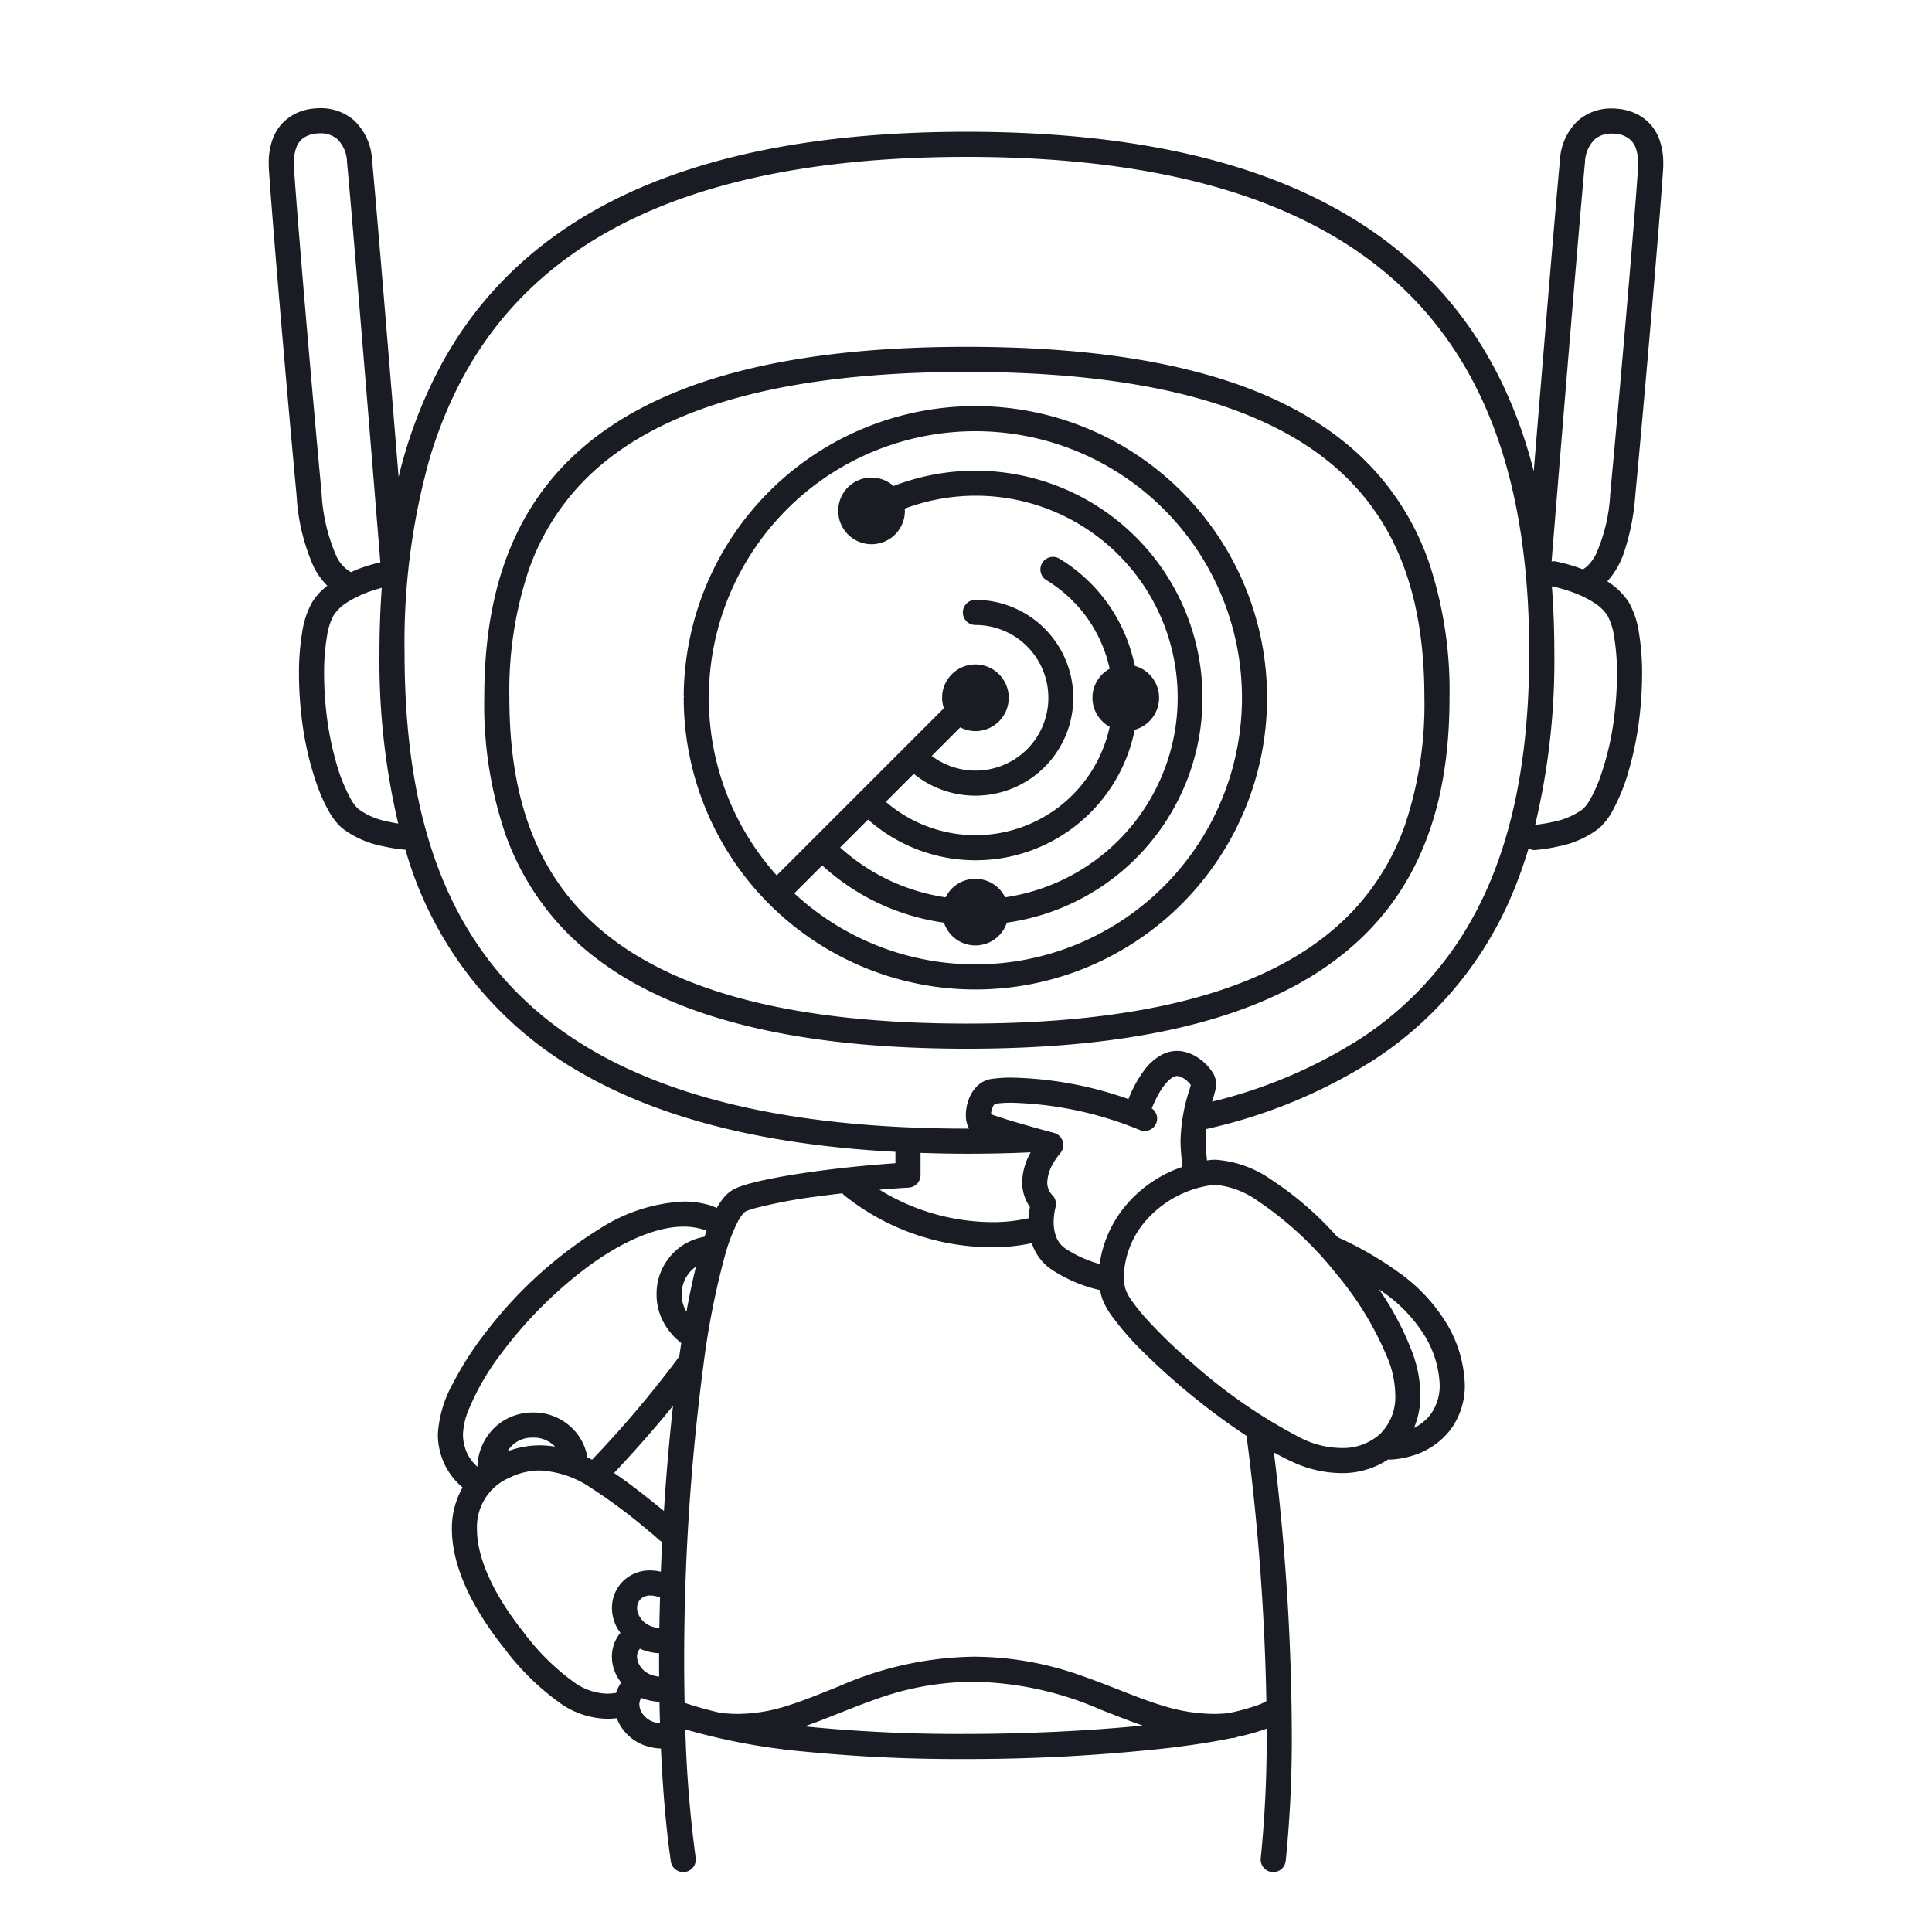 <svg xmlns="http://www.w3.org/2000/svg" width="200" height="200" fill="none"><g fill="#191C22"><path d="M100.973 42.04a30.195 30.195 0 0 0-30.194 29.932.346.346 0 0 1 0 .263 30.194 30.194 0 1 0 30.194-30.194Zm19.512 49.708a27.583 27.583 0 0 1-38.26.73l2.89-2.89a23.434 23.434 0 0 0 12.601 5.925 3.428 3.428 0 0 0 6.513 0 23.508 23.508 0 0 0 15.094-37.976 23.51 23.51 0 0 0-26.826-7.226 3.434 3.434 0 0 0-5.72 2.413c-.001.028.012.053.013.082-.002.028-.017.052-.017.08a3.45 3.45 0 0 0 6.9 0c0-.079-.018-.153-.023-.23a20.899 20.899 0 1 1 10.4 40.236 3.432 3.432 0 0 0-6.16 0 20.79 20.79 0 0 1-10.919-5.16l2.89-2.89a16.8 16.8 0 0 0 27.605-9.299 3.432 3.432 0 0 0 2.522-3.306 3.432 3.432 0 0 0-2.519-3.308 16.842 16.842 0 0 0-7.794-11.093 1.3 1.3 0 1 0-1.347 2.224 14.241 14.241 0 0 1 6.545 9.17 3.438 3.438 0 0 0-1.781 2.843c-.001.029.012.053.013.081-.002.029-.017.053-.017.081a3.436 3.436 0 0 0 1.783 3.004 14.207 14.207 0 0 1-9.374 10.483A14.201 14.201 0 0 1 91.7 83.003l2.894-2.894a10.134 10.134 0 1 0 6.379-18.01 1.298 1.298 0 0 0-1.3 1.3 1.299 1.299 0 0 0 1.3 1.3 7.537 7.537 0 1 1-4.523 13.554l2.959-2.959c.482.254 1.019.388 1.564.392a3.447 3.447 0 0 0 3.171-2.093 3.449 3.449 0 0 0-5.958-3.39 3.45 3.45 0 0 0-.66 1.87c0 .029.013.053.013.081-.002.029-.016.053-.016.081.005.368.069.732.19 1.079l-17.31 17.309a27.477 27.477 0 0 1-7.025-18.388.303.303 0 0 1 .001-.24 27.595 27.595 0 1 1 47.106 19.753Z"/><path d="M150.053 72.236v-.006a41.948 41.948 0 0 0-2.146-14.066 27.654 27.654 0 0 0-5.26-9.067c-3.581-4.092-8.67-7.403-15.617-9.672-6.945-2.268-15.755-3.517-26.899-3.522h-.031l-.03-.001c-9.916 0-17.982.986-24.534 2.799-9.82 2.71-16.263 7.335-20.164 13.221-3.904 5.883-5.24 12.898-5.242 20.3v-.01.022c-.09 4.78.645 9.539 2.172 14.07a27.76 27.76 0 0 0 5.292 9.064c3.595 4.091 8.693 7.401 15.635 9.67 6.945 2.271 15.743 3.52 26.855 3.523l.02-.001h.013c9.872 0 17.917-.986 24.46-2.799 9.806-2.709 16.265-7.334 20.187-13.218 3.926-5.88 5.288-12.897 5.289-20.3v-.007Zm-4.62 13.198a25.157 25.157 0 0 1-4.797 8.225c-3.248 3.692-7.891 6.754-14.484 8.913-6.59 2.156-15.123 3.389-26.035 3.388l-.033.001c-9.704-.002-17.528-.977-23.776-2.71-9.38-2.608-15.184-6.865-18.728-12.16-3.541-5.298-4.85-11.756-4.85-18.857v-.012a39.424 39.424 0 0 1 1.998-13.197 25.061 25.061 0 0 1 4.766-8.223c3.233-3.691 7.865-6.752 14.464-8.911 6.596-2.157 15.15-3.39 26.112-3.389h.029c9.748.002 17.593.977 23.85 2.71 9.392 2.609 15.175 6.865 18.698 12.157 3.52 5.297 4.806 11.757 4.806 18.86V72.243a39.077 39.077 0 0 1-2.02 13.192Z"/><path d="M169.28 51.331c.963-10.167 2.535-28.506 2.877-33.7.016-.239.024-.47.023-.696a7.276 7.276 0 0 0-.358-2.37 4.732 4.732 0 0 0-1.786-2.41 5.404 5.404 0 0 0-2.499-.887 6.261 6.261 0 0 0-.695-.04 5.208 5.208 0 0 0-3.483 1.253 6.022 6.022 0 0 0-1.871 4.075c-.423 4.37-1.822 21.312-2.717 32.234a54.256 54.256 0 0 0-.569-2.079c-2.887-9.676-8.446-18.037-17.804-23.878-9.348-5.843-22.391-9.181-40.261-9.19h-.062c-11.925 0-21.693 1.483-29.658 4.204-11.947 4.07-19.828 10.99-24.61 19.665a48.211 48.211 0 0 0-4.542 11.87c-.886-10.888-2.323-28.398-2.753-32.852a6.021 6.021 0 0 0-1.87-4.077 5.207 5.207 0 0 0-3.485-1.253c-.231 0-.462.013-.692.038a5.11 5.11 0 0 0-3.233 1.517 4.898 4.898 0 0 0-1.054 1.783 7.293 7.293 0 0 0-.359 2.372c0 .223.008.453.023.69.34 5.195 1.905 23.534 2.863 33.703a20.94 20.94 0 0 0 1.74 7.305c.36.752.847 1.437 1.44 2.023a6.6 6.6 0 0 0-1.565 1.702 9.022 9.022 0 0 0-1.036 3.115 25.389 25.389 0 0 0-.333 4.317c.003 1.464.09 2.928.262 4.382.27 2.463.822 4.887 1.646 7.224.316.889.706 1.75 1.165 2.575a6.64 6.64 0 0 0 1.377 1.773 10.115 10.115 0 0 0 4.233 1.88c.77.175 1.552.297 2.339.365.016.053.029.107.045.16a38.703 38.703 0 0 0 17.894 22.793c8.012 4.682 18.71 7.576 32.783 8.318v1.184c-3.231.216-6.591.581-9.466 1.009a64.64 64.64 0 0 0-4.298.77c-.606.134-1.149.269-1.623.409-.423.118-.837.27-1.237.452a3.594 3.594 0 0 0-1.173.953 7.26 7.26 0 0 0-.696 1.032c-.187-.075-.361-.165-.56-.229a9.368 9.368 0 0 0-2.874-.433 17.615 17.615 0 0 0-8.665 2.801 44.02 44.02 0 0 0-11.504 10.338 34.404 34.404 0 0 0-3.768 5.796 12.218 12.218 0 0 0-1.505 5.179 7.321 7.321 0 0 0 .902 3.486 7.197 7.197 0 0 0 1.663 1.997 8.52 8.52 0 0 0-1.112 4.318c.014 3.615 1.81 7.767 5.348 12.239a26.52 26.52 0 0 0 5.886 5.794 8.687 8.687 0 0 0 4.862 1.596c.327-.001.654-.021.98-.061.133.371.316.722.542 1.045a4.854 4.854 0 0 0 2.226 1.735 5.552 5.552 0 0 0 1.796.361c.19 4.217.52 8.184 1.023 11.679a1.302 1.302 0 0 0 1.472 1.102 1.3 1.3 0 0 0 1.102-1.472 125.76 125.76 0 0 1-1.072-13.289 65.794 65.794 0 0 0 12.446 2.309c5.432.528 10.887.782 16.345.76a188.81 188.81 0 0 0 21.036-1.121c2.577-.301 4.836-.654 6.726-1.048.098-.01.194-.014.293-.025.106-.02.21-.054.308-.101.085-.019.183-.037.267-.056a22.594 22.594 0 0 0 2.649-.757c.04-.015.07-.032.109-.047l.003.279c.028 4.387-.176 8.774-.612 13.14a1.297 1.297 0 0 0 1.151 1.433c.343.038.687-.063.955-.279.269-.215.441-.529.478-.872.447-4.46.656-8.94.628-13.422a244.878 244.878 0 0 0-1.851-28.859 28.86 28.86 0 0 0 1.891.96 12.211 12.211 0 0 0 5.078 1.176 8.61 8.61 0 0 0 4.865-1.419c.041.009.084.016.126.021a8.943 8.943 0 0 0 2.222-.358 7.801 7.801 0 0 0 4.092-2.733 7.634 7.634 0 0 0 1.487-4.666 13.07 13.07 0 0 0-2.04-6.587 17.898 17.898 0 0 0-4.88-5.089 35.573 35.573 0 0 0-6.23-3.581c-.338-.369-.675-.738-1.021-1.092a33.6 33.6 0 0 0-5.878-4.88 11.362 11.362 0 0 0-5.76-2.057 5.538 5.538 0 0 0-.882.077 64.32 64.32 0 0 1-.112-1.335 9.842 9.842 0 0 1 .051-1.921 54.216 54.216 0 0 0 17.211-7.079 38.063 38.063 0 0 0 14.756-17.989 47.17 47.17 0 0 0 1.384-3.977c.205.116.438.172.673.163.805-.067 1.603-.19 2.39-.369a10.118 10.118 0 0 0 4.234-1.879 6.639 6.639 0 0 0 1.377-1.771 19.815 19.815 0 0 0 1.682-4.146c.536-1.848.915-3.74 1.133-5.652.173-1.46.261-2.927.265-4.397a25.37 25.37 0 0 0-.333-4.308 9.01 9.01 0 0 0-1.033-3.109 7.109 7.109 0 0 0-2.16-2.132c-.025-.017-.052-.03-.078-.047a8.502 8.502 0 0 0 1.72-2.959 24.09 24.09 0 0 0 1.175-5.894ZM33.294 51.06c-.956-10.135-2.522-28.508-2.857-33.628a7.85 7.85 0 0 1-.018-.522 4.72 4.72 0 0 1 .219-1.528c.136-.451.418-.844.803-1.116a2.829 2.829 0 0 1 1.31-.443h.002c.134-.015.27-.022.404-.022a2.61 2.61 0 0 1 1.764.603 3.44 3.44 0 0 1 1.003 2.377c.314 3.255 1.184 13.704 1.974 23.32a15299.91 15299.91 0 0 1 1.475 18.106c-.817.192-1.62.44-2.404.74-.207.081-.426.187-.64.28a3.654 3.654 0 0 1-1.558-1.78 18.544 18.544 0 0 1-1.477-6.387Zm6.701 33.954a7.434 7.434 0 0 1-2.912-1.277 4.265 4.265 0 0 1-.801-1.08 17.322 17.322 0 0 1-1.444-3.59 31.585 31.585 0 0 1-1.042-5.22 35.565 35.565 0 0 1-.245-4.082 22.855 22.855 0 0 1 .294-3.866c.1-.766.333-1.51.686-2.196a4.56 4.56 0 0 1 1.384-1.331 11.992 11.992 0 0 1 2.959-1.335c.236-.074.452-.135.647-.187a93.497 93.497 0 0 0-.238 6.707v.026a73.253 73.253 0 0 0 1.943 17.673 14.903 14.903 0 0 1-1.23-.242Zm60.087 34.419h.07c2.162 0 4.253-.045 6.275-.135.04-.002.072-.023.111-.028l.146.041a6.527 6.527 0 0 0-.873 3.079c.001.914.282 1.806.805 2.557a8.941 8.941 0 0 0-.129 1.176c-.031.005-.06-.004-.091.003a16.632 16.632 0 0 1-3.695.388 22.402 22.402 0 0 1-11.659-3.359c1.018-.084 2.033-.16 3.024-.214a1.302 1.302 0 0 0 1.229-1.298v-2.297c1.56.051 3.147.086 4.787.087Zm2.927-5.171a12.214 12.214 0 0 1 1.762-.106 37.28 37.28 0 0 1 13.239 2.832 1.295 1.295 0 0 0 1.688-.727 1.277 1.277 0 0 0-.468-1.52c.21-.526.455-1.038.734-1.532a5.854 5.854 0 0 1 1.05-1.394c.143-.136.306-.25.483-.339a.864.864 0 0 1 .36-.088l.146.015c.354.1.678.288.941.545.121.109.23.232.325.365-.029.115-.073.279-.13.469a18.356 18.356 0 0 0-.931 5.312c0 .292.01.59.032.893.051.693.104 1.29.156 1.81a13.19 13.19 0 0 0-6.067 4.25 12.033 12.033 0 0 0-2.494 5.807 12.77 12.77 0 0 1-3.48-1.56 2.576 2.576 0 0 1-1.01-1.235 4.216 4.216 0 0 1-.269-1.556 6.316 6.316 0 0 1 .166-1.414l.018-.074.004-.012h-.001a1.3 1.3 0 0 0-.3-1.255 1.868 1.868 0 0 1-.552-1.358 4.28 4.28 0 0 1 .654-2.026c.146-.252.308-.494.483-.726l.152-.193.037-.044.006-.007a1.296 1.296 0 0 0 .272-1.239 1.295 1.295 0 0 0-.912-.881 144.305 144.305 0 0 1-4.279-1.203c-.6-.18-1.176-.361-1.648-.522a14.16 14.16 0 0 1-.587-.21c.016-.286.09-.566.219-.823a.82.82 0 0 1 .172-.233l.029-.021Zm-34.753 54.276a3.23 3.23 0 0 1-.861-.197 2.284 2.284 0 0 1-1.208-1.034 1.718 1.718 0 0 1-.236-.847c-.006-.337.12-.662.351-.907a1.353 1.353 0 0 1 1.025-.385c.289.004.575.054.849.147.049.009.099.014.15.017-.03 1.07-.054 2.139-.07 3.206Zm-2.076 3.797a1.718 1.718 0 0 1-.236-.847c.001-.301.11-.591.305-.82.068.03.138.071.205.097.569.218 1.168.346 1.777.381-.002.316-.005.634-.005.95 0 .492.006.979.009 1.469a3.245 3.245 0 0 1-.847-.196 2.276 2.276 0 0 1-1.208-1.034Zm2.55-15.92-.014-.013c-1.75-1.411-3.439-2.773-5.147-3.921 1.438-1.53 3.748-4.044 6.103-6.957a226.807 226.807 0 0 0-.941 10.891Zm2.53-21.69c-.066.343-.13.704-.194 1.059-.017-.029-.042-.053-.058-.082a3.394 3.394 0 0 1-.44-1.652v-.078a3.444 3.444 0 0 1 1.008-2.459c.144-.143.301-.272.47-.387a72.634 72.634 0 0 0-.786 3.599Zm-22.79 11.32a25.762 25.762 0 0 1 3.463-5.988 44.007 44.007 0 0 1 9.05-9.023c3.397-2.485 6.954-4.069 9.785-4.051a6.759 6.759 0 0 1 2.08.309c.107.034.204.071.3.108-.073.203-.145.414-.217.628a5.976 5.976 0 0 0-4.962 5.881l-.001.141a5.993 5.993 0 0 0 .766 2.912 6.786 6.786 0 0 0 1.79 2.065c-.07.455-.138.913-.205 1.382-.14.195-.281.389-.424.584a112.345 112.345 0 0 1-8.603 10.114c-.17-.089-.341-.177-.513-.259-.003-.037.01-.071.003-.109a5.42 5.42 0 0 0-1.712-3.043 5.654 5.654 0 0 0-3.852-1.474l-.224.004a5.666 5.666 0 0 0-4.169 1.956 5.86 5.86 0 0 0-1.406 3.658 4.557 4.557 0 0 1-.917-1.119 4.717 4.717 0 0 1-.57-2.028l-.006-.196a7.318 7.318 0 0 1 .544-2.452Zm8.982 3.716a9.572 9.572 0 0 0-1.585-.139 9.478 9.478 0 0 0-3.33.62 2.92 2.92 0 0 1 2.55-1.417l.008-.001.123-.002a3.039 3.039 0 0 1 2.1.794c.05.045.089.097.134.145Zm1.988 24.396a24.09 24.09 0 0 1-5.276-5.236c-3.33-4.183-4.798-7.911-4.785-10.623a5.53 5.53 0 0 1 3.348-5.321 7.12 7.12 0 0 1 3.14-.755c1.886.096 3.709.709 5.269 1.773a57.515 57.515 0 0 1 5.946 4.43c.404.326.793.66 1.163 1.001.091.075.194.137.303.184a234.284 234.284 0 0 0-.136 3.093 5.155 5.155 0 0 0-1.085-.135 3.967 3.967 0 0 0-2.888 1.171 3.886 3.886 0 0 0-1.088 2.721c.004.747.201 1.48.573 2.127.093.152.194.297.304.437a3.89 3.89 0 0 0-.884 2.464c.004.747.201 1.48.573 2.128.117.197.249.386.394.564a3.813 3.813 0 0 0-.534 1.067c-.299.05-.6.076-.902.08a6.073 6.073 0 0 1-3.435-1.17Zm8.123 4.065a2.245 2.245 0 0 1-1.047-.818 1.685 1.685 0 0 1-.332-.976c.004-.236.073-.466.2-.664.02.008.042.021.063.029a5.89 5.89 0 0 0 1.821.382c.014.744.032 1.482.054 2.214a2.822 2.822 0 0 1-.76-.167Zm16.094.527c-.122-.012-.24-.027-.36-.04 2.447-.844 4.803-1.913 7.383-2.807a29.841 29.841 0 0 1 10.125-1.802 34.045 34.045 0 0 1 13.118 2.873c1.463.57 2.896 1.15 4.36 1.654-5.431.54-11.956.87-18.548.869a159.53 159.53 0 0 1-16.078-.747Zm47.438-2.653c-.31.184-.637.335-.977.451-.974.334-1.969.602-2.979.802-.498.047-.986.076-1.461.076a18.243 18.243 0 0 1-5.366-.871c-2.635-.793-5.311-2.038-8.434-3.11a33.174 33.174 0 0 0-11.073-1.944 35.672 35.672 0 0 0-13.921 3.054c-1.88.747-3.613 1.474-5.317 2.003-1.67.553-3.414.845-5.172.867-.623 0-1.245-.041-1.862-.121a36.013 36.013 0 0 1-3.605-1.01c-.019-.006-.038-.002-.057-.007a211.05 211.05 0 0 1-.045-4.19 234.73 234.73 0 0 1 2.039-31.133 81.552 81.552 0 0 1 2.215-11.111 18.845 18.845 0 0 1 1.25-3.293c.155-.31.343-.603.56-.874.083-.112.187-.207.306-.281.275-.121.558-.222.848-.302a52.187 52.187 0 0 1 6.779-1.274c.77-.105 1.573-.204 2.39-.298.04.06.085.117.135.169a24.487 24.487 0 0 0 15.353 5.415 19.266 19.266 0 0 0 4.119-.424c.038.114.068.226.113.34a5.19 5.19 0 0 0 1.999 2.44 15.142 15.142 0 0 0 4.954 2.088c.045.273.109.543.19.808a7.618 7.618 0 0 0 1.025 1.876 30.424 30.424 0 0 0 3.347 3.815 72.102 72.102 0 0 0 7.394 6.338 63.913 63.913 0 0 0 3.198 2.245 246.997 246.997 0 0 1 2.055 27.456Zm12.084-42.333a15.332 15.332 0 0 1 4.181 4.32 10.51 10.51 0 0 1 1.676 5.259 5.025 5.025 0 0 1-.961 3.098 4.844 4.844 0 0 1-1.694 1.376 8.73 8.73 0 0 0 .658-3.411 12.996 12.996 0 0 0-.816-4.353 30.611 30.611 0 0 0-3.461-6.575c.137.097.282.187.417.286Zm-17.856-11.064c.166-.03.335-.044.504-.043a8.986 8.986 0 0 1 4.374 1.657 35.904 35.904 0 0 1 8.012 7.407 33.246 33.246 0 0 1 5.562 9.205c.418 1.114.643 2.291.664 3.48a5.364 5.364 0 0 1-1.575 4.042 5.74 5.74 0 0 1-4.02 1.45 9.642 9.642 0 0 1-3.994-.939 54.578 54.578 0 0 1-11.414-7.834 54.087 54.087 0 0 1-4.704-4.53 20.707 20.707 0 0 1-1.506-1.85c-.28-.37-.51-.775-.685-1.206a4.54 4.54 0 0 1-.202-1.418 9.168 9.168 0 0 1 2.032-5.464 11.069 11.069 0 0 1 6.951-3.957l-.232-1.279.233 1.279Zm25.802-25.475a35.242 35.242 0 0 1-10.452 10.397 50.664 50.664 0 0 1-15.193 6.421l.201-.691c.054-.189.102-.363.142-.54a2.71 2.71 0 0 0 .079-.608l-.012-.208a2.569 2.569 0 0 0-.448-1.113 5.144 5.144 0 0 0-1.194-1.225 4.44 4.44 0 0 0-1.743-.805 3.447 3.447 0 0 0-.648-.064 3.453 3.453 0 0 0-1.501.352 5.379 5.379 0 0 0-1.84 1.564 12.454 12.454 0 0 0-1.57 2.757c-.049.114-.087.211-.129.316a38.424 38.424 0 0 0-12.046-2.221 14.604 14.604 0 0 0-2.161.137 2.65 2.65 0 0 0-1.314.609 3.633 3.633 0 0 0-1.019 1.519 4.686 4.686 0 0 0-.293 1.6c-.005.342.047.684.154 1.009.051.14.115.274.193.401l-.179.002h-.071c-11.67-.002-21.143-1.338-28.763-3.756-11.433-3.638-18.687-9.641-23.198-17.387-4.505-7.749-6.24-17.345-6.238-28.107v-.022A70.411 70.411 0 0 1 44.48 47.45c2.766-9.208 7.902-16.915 16.69-22.42 8.791-5.501 21.335-8.79 38.906-8.789H100.104c11.714.002 21.202 1.465 28.824 4.07 11.435 3.92 18.68 10.344 23.179 18.464 4.493 8.122 6.199 18.022 6.197 28.786v.023c-.001 11.483-1.975 21.633-7.179 29.638Zm15.97-31.301c.207 1.275.305 2.566.294 3.858a35.705 35.705 0 0 1-.247 4.096 29.748 29.748 0 0 1-1.509 6.63c-.266.752-.594 1.48-.981 2.178-.209.4-.479.764-.802 1.08a7.733 7.733 0 0 1-3.124 1.325 15.572 15.572 0 0 1-1.807.294 73.09 73.09 0 0 0 1.985-17.798v-.023c0-2.326-.085-4.616-.254-6.871.857.182 1.698.436 2.514.758.673.26 1.316.591 1.92.987.528.335.98.775 1.327 1.294.352.686.584 1.428.684 2.192Zm-1.875-8.567a4.45 4.45 0 0 1-.876 1.216c-.148.139-.31.26-.484.364a18.874 18.874 0 0 0-1.017-.355 16.648 16.648 0 0 0-1.844-.47 1.262 1.262 0 0 0-.381.008l.422-5.175c.834-10.203 2.562-31.247 3.036-36.136a3.435 3.435 0 0 1 1.003-2.375 2.606 2.606 0 0 1 1.763-.603c.136 0 .272.007.407.022h.002a2.525 2.525 0 0 1 1.622.712c.222.243.389.532.489.845.156.494.23 1.01.219 1.527 0 .165-.006.34-.018.526-.337 5.12-1.911 23.492-2.871 33.625a17.576 17.576 0 0 1-1.471 6.269h-.001Z"/><path d="m167.536 11.267.001.001h.002l-.003-.001Z"/></g></svg>